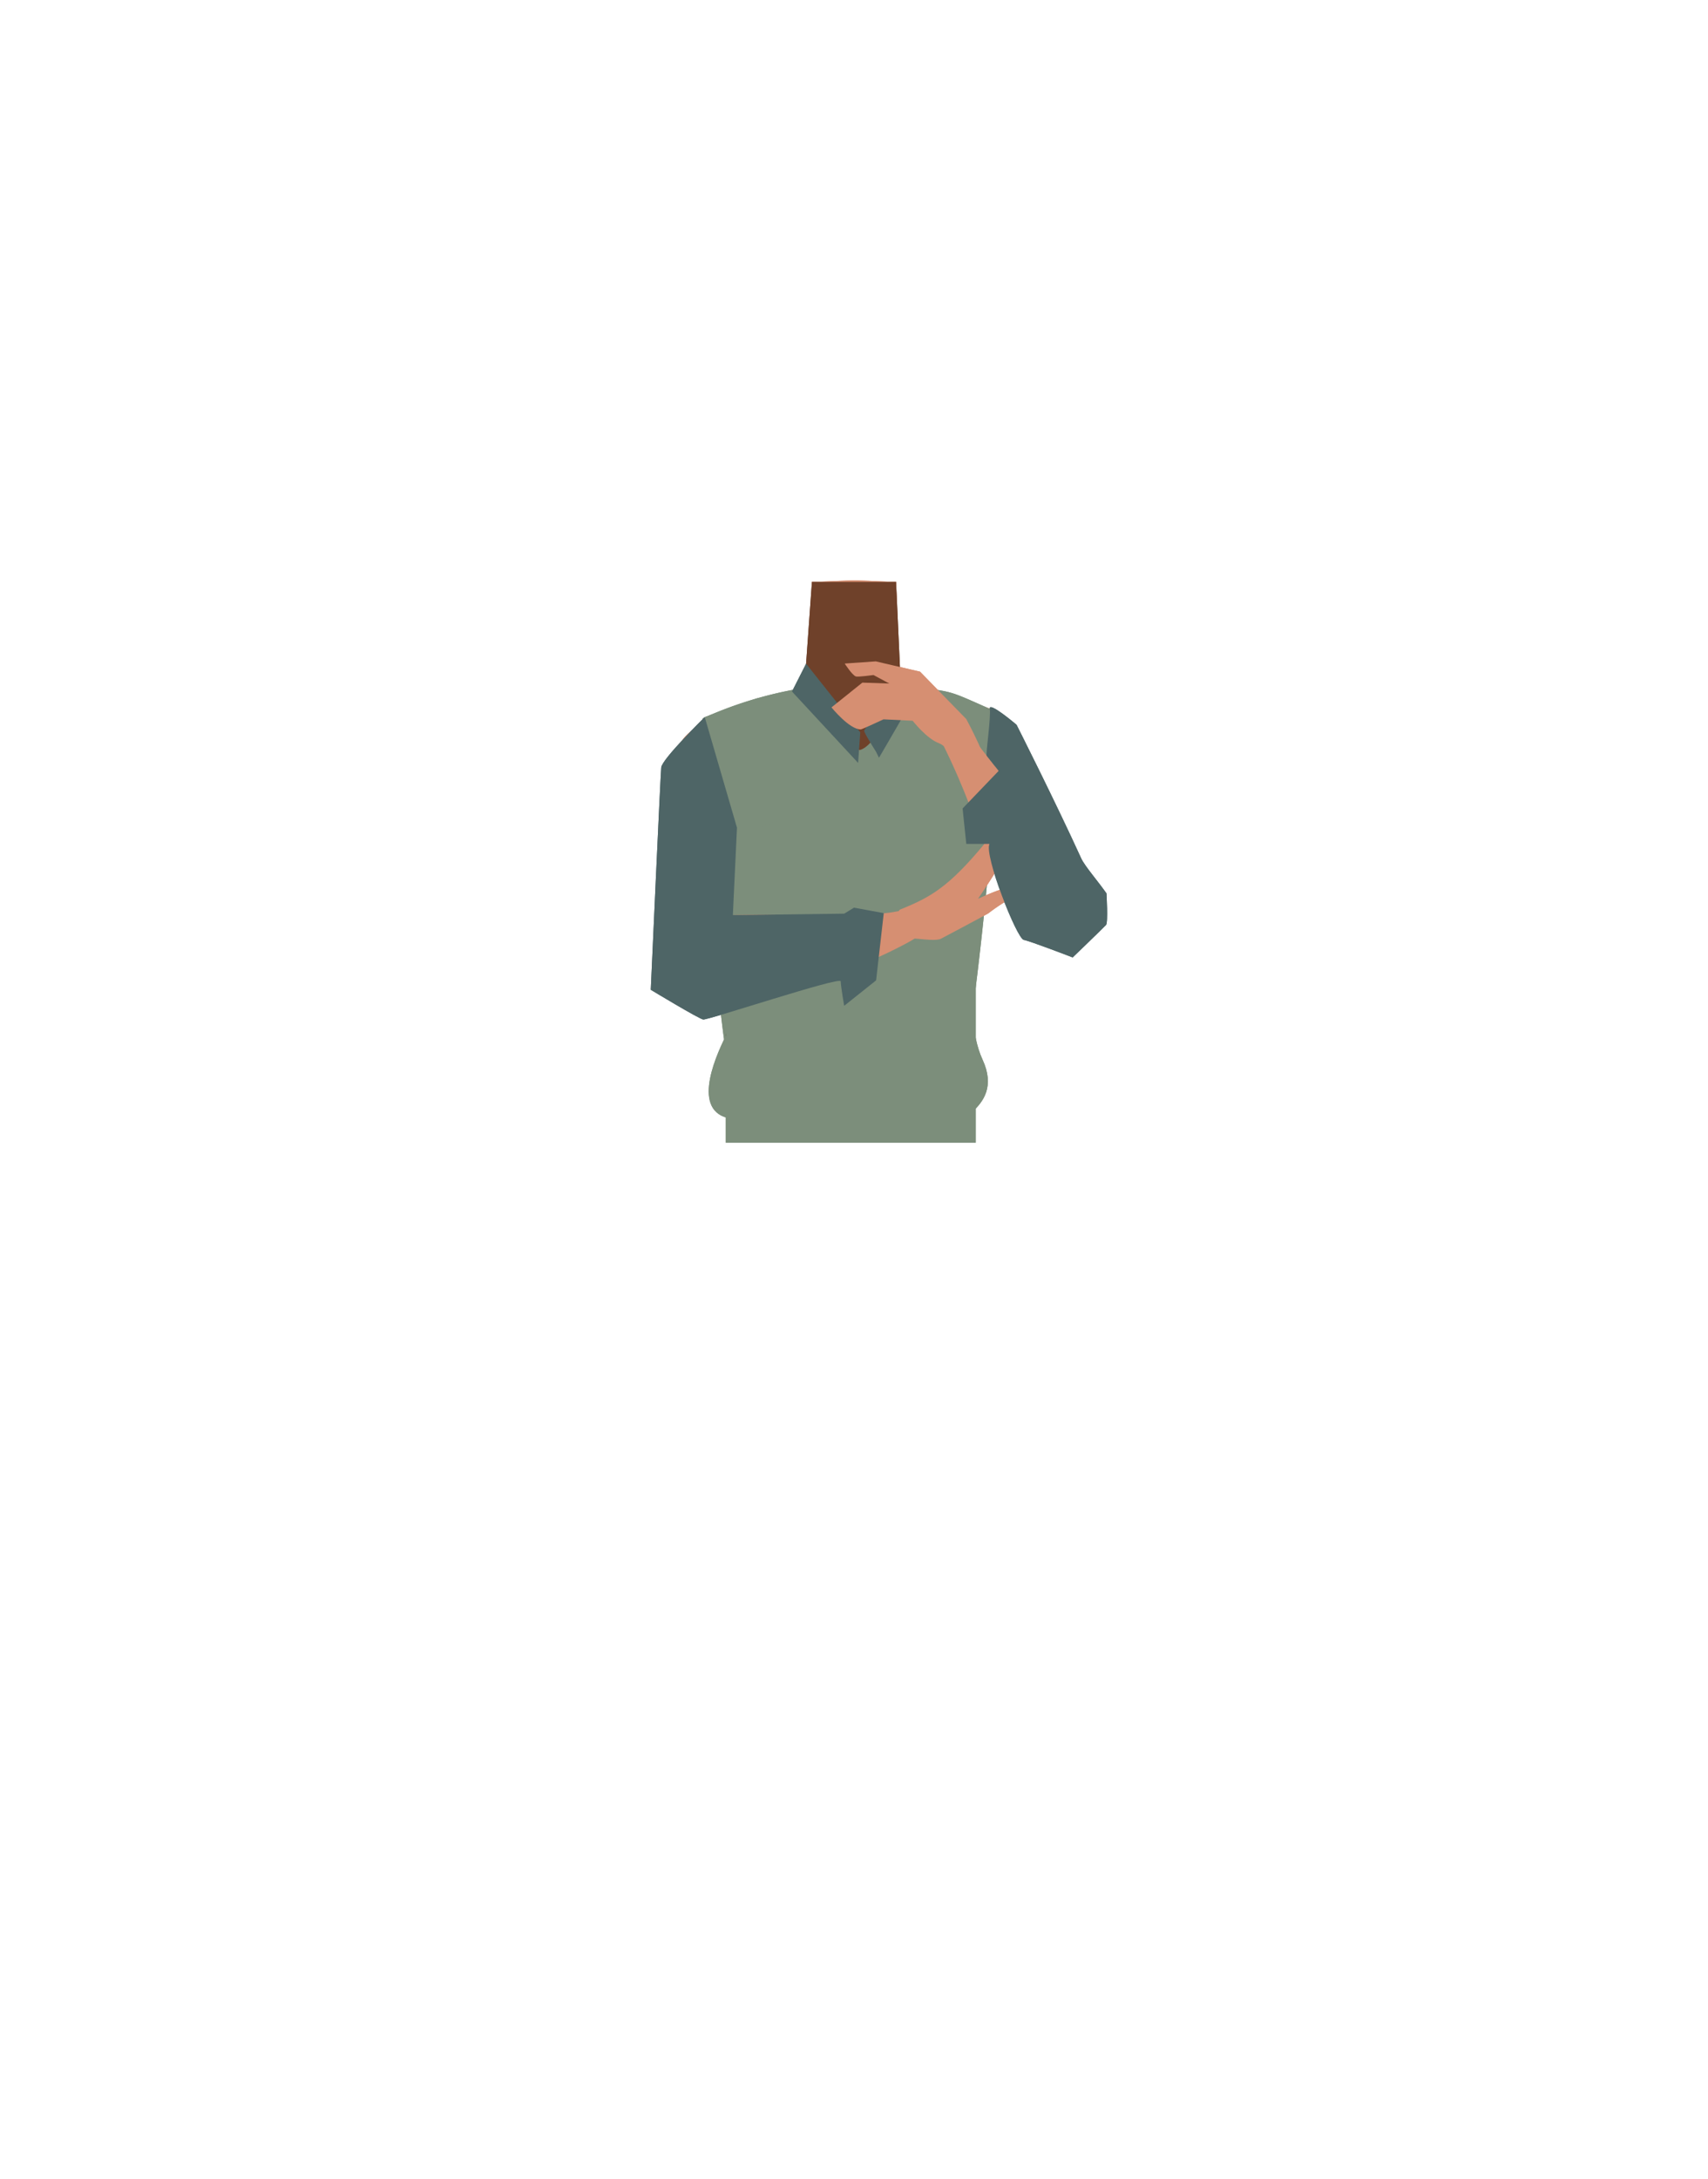 <svg xmlns="http://www.w3.org/2000/svg" viewBox="0 0 788 1005"><defs><style>.cls-1{fill:#d68f72;}.cls-2{fill:#6f412a;}.cls-3{fill:#4c2a33;}.cls-4{fill:#7c8e7b;}.cls-5{fill:#423632;}.cls-6{fill:#4e6566;}</style></defs><g id="Calque_9" data-name="Calque 9"><path class="cls-1" d="M421,339.25c0,19.81,12.9,25.22,19.53,32.21,10.53,11.1,21.42,39.27,29.38,51.89,3.76,5.94,14.91,18.53,24.92,13.32h0c12.57-7.26,5.57-23.33,2.55-29.36-6.15-12.27-26.59-65.68-40.07-76.68,0,0-13.12-11.89-25.33-7.69-7.85,2.7-11,8.15-11,16.31Z"/><path class="cls-1" d="M394,418.61c-5.48-3.57-8-.62-13.73,2.52-9.75,5.35-15.83,23.72-26.67,26.21-3.85.89-1-16.3-2-22.55-1.54-9.33-9.17-26.28-20.08-35.62-9.24-7.9-14.07-3.57-18.08-16.18-7-22,6.07-38.6,16-42.46,15.17-5.88,37.14-5.09,43.52-14.23l.94-27.7.69-20.19,18.32-.8h2.18l18.32.8.69,20.19.94,27.7c6.38,9.14,36,3.72,48.27,14.4,2.63,2.28,15.78,17.35,43.46,91.08,4.66,12.39-41-40.51-50.27-32.61-10.91,9.34-6.86,27.53-8.39,36.86-1,6.25-9.86,22.2-13.71,21.31-10.84-2.49-16.92-20.86-26.67-26.21C402,418,399.48,415,394,418.61"/><path class="cls-2" d="M370.76,322s36.7,44.44,46.1,22.24l-3.45-75.87H374.59Z"/><ellipse class="cls-3" cx="393.91" cy="280.2" rx="10.3" ry="1.63"/><path class="cls-4" d="M443.2,500.7c6.52-28,22.17-170,13.46-173.81-18.12-8-16.84-7.88-32.23-9.75-11.06-1.34-18.67,28-28.75,28.93-6.3.57-24-29.11-29.6-28a183.31,183.31,0,0,0-41.83,13.18c-3.66,19.25,7.2,144.81,13.83,172.58"/><path class="cls-1" d="M343.3,344.31c8.65,17.83-.45,28.25-3.29,37.41-4.51,14.54-1.86,44.57-3.43,59.36-.74,7-5.16,23.1-16.36,22.76h0c-14.39-1.08-15.2-18.55-15.15-25.28.11-13.69-.82-73.7,6.37-89.41,0,0,2.2-13.22,14.92-14.74,8.18-1,13.37,2.56,16.94,9.9Z"/><path class="cls-1" d="M305.51,453.81c-.42-16.55,5.16-25.95,12.44-29.43,10.32-4.93,76.13-.6,93.84-3.72,10-1.76,15.28-3,16.89,2.86,1.45,5.31-7.82,10.08-11.45,12-34.08,18-59.86,20.71-88.77,21.86C309.48,458.14,305.61,457.65,305.51,453.81Z"/><path class="cls-1" d="M456,421.18a82.36,82.36,0,0,1,13.69-8.59s-4.16-2.68-6.8-2.57c-2.15.08-11.67,4.47-11.67,4.47h0c16.32-23.91,25.17-43.35,26.15-46.21.7-2-1.58-8.12-1.58-8.12s-16.32,22.58-21.3,28.61c-16.94,20.53-25.39,25.08-39.18,30.66-2.43,1-1.15,15,4.11,13.42,1.84-.57,11.94,1.53,14.79,0C445.6,426.84,455.67,421.42,456,421.18Z"/><rect class="cls-5" x="334.85" y="476.76" width="109.24" height="23.41"/><path class="cls-1" d="M501.53,432.1c9.25-6.65,4.5-16.84-.77-25-3.75-5.84-45.75-58.68-57-73.2-6.35-8.2-9.52-12.74-14.63-9.34-4.65,3.08,4.28,15.48,6.14,19.24,19.67,39.62,20.11,62.33,41.1,83C490.15,440.32,498.35,434.39,501.53,432.1Z"/><path class="cls-4" d="M331.5,389.17s-3-23.38-6.36-58.47L349.46,322,376.9,371Z"/><path class="cls-6" d="M460.73,355.5,444.1,372.83l1.71,16.34H456.5c-2.57,5.24,12.61,43.64,15.81,44.26s22.57,8.1,22.57,8.1,11.89-11.39,15.41-15c1-1.05.2-14.53.2-14.53-3.72-5.36-10-12.57-11.62-16.06C486.61,369.08,469,334.25,469,334.25s-13-11.11-12.37-7.36-1.93,21-1.4,21.66Z"/></g><g id="Calque_10" data-name="Calque 10"><polygon class="cls-4" points="334.85 526.96 334.85 474.03 450.17 447.38 450.17 526.96 334.85 526.96"/><path class="cls-6" d="M365.39,318.9l6.51-12.83s25,31.42,25,31.7-1,14.05-1,14.05Z"/><path class="cls-6" d="M404.14,346.64s-5.82-9.15-5.45-9.71,16.13-27.19,16.13-27.19,7,9.16,7.36,10-16.65,29.69-16.65,29.69Z"/><path class="cls-6" d="M325.14,330.7l14.87,51L338.11,422l51.36-.66,4.53-2.76,13.73,2.52-3.53,31-14.73,11.74s-1.56-8.89-1.6-11.3-61.31,18-63.46,17.61-24.17-13.71-24.17-13.71,4.44-98.63,4.83-102.54S325.14,330.7,325.14,330.7Z"/><path class="cls-4" d="M338.78,496.78c-3.22,3.77,14.63-15.1,13.28-15.36s-12.1-13.65-16.5-5.09-16.91,34.79,0,39.19,107.62,2.2,112.9-2.64S459,501,453.31,488.66s-3.81-27-8.51-31.85S338.78,496.78,338.78,496.78Z"/><path class="cls-1" d="M389.71,306l14.34-1,20.41,4.74,21.35,21.87S458,354.2,454.7,355.33c-5,1.75-17.88-11.28-21.43-12.56-5.73-2.07-12.21-10.39-12.21-10.39l-13.46-.65s-9.86,4.63-10.46,4.64c-5.27.08-13.53-10.15-13.53-10.15l14.24-11.42,12.44.42L403,311.3s-7.37,1-8.16.65C393.09,311.28,389.71,306,389.71,306Z"/><path class="cls-1" d="M421,339.25c0,19.81,12.9,25.22,19.53,32.21,10.53,11.1,21.42,39.27,29.38,51.89,3.76,5.94,14.91,18.53,24.92,13.32h0c12.57-7.26,5.57-23.33,2.55-29.36-6.15-12.27-26.59-65.68-40.07-76.68,0,0-13.12-11.89-25.33-7.69-7.85,2.7-11,8.15-11,16.31Z"/><path class="cls-1" d="M394,418.61c-5.48-3.57-8-.62-13.73,2.52-9.75,5.35-15.83,23.72-26.67,26.21-3.85.89-1-16.3-2-22.55-1.54-9.33-9.17-26.28-20.08-35.62-9.24-7.9-14.07-3.57-18.08-16.18-7-22,6.07-38.6,16-42.46,15.17-5.88,37.14-5.09,43.52-14.23l.94-27.7.69-20.19,18.32-.8h2.18l18.32.8.69,20.19.94,27.7c6.38,9.14,36,3.72,48.27,14.4,2.63,2.28,15.78,17.35,43.46,91.08,4.66,12.39-41-40.51-50.27-32.61-10.91,9.34-6.86,27.53-8.39,36.86-1,6.25-9.86,22.2-13.71,21.31-10.84-2.49-16.92-20.86-26.67-26.21C402,418,399.48,415,394,418.61"/><path class="cls-2" d="M370.76,322s36.7,44.44,46.1,22.24l-3.45-75.87H374.59Z"/><path class="cls-4" d="M443.2,500.7c6.52-28,22.17-170,13.46-173.81-18.12-8-16.84-7.88-32.23-9.75-11.06-1.34-18.67,28-28.75,28.93-6.3.57-24-29.11-29.6-28a183.31,183.31,0,0,0-41.83,13.18c-3.66,19.25,7.2,144.81,13.83,172.58"/><path class="cls-1" d="M343.3,344.31c8.65,17.83-.45,28.25-3.29,37.41-4.51,14.54-1.86,44.57-3.43,59.36-.74,7-5.16,23.1-16.36,22.76h0c-14.39-1.08-15.2-18.55-15.15-25.28.11-13.69-.82-73.7,6.37-89.41,0,0,2.2-13.22,14.92-14.74,8.18-1,13.37,2.56,16.94,9.9Z"/><path class="cls-1" d="M305.51,453.81c-.42-16.55,5.16-25.95,12.44-29.43,10.32-4.93,76.13-.6,93.84-3.72,10-1.76,15.28-3,16.89,2.86,1.45,5.31-7.82,10.08-11.45,12-34.08,18-59.86,20.71-88.77,21.86C309.48,458.14,305.61,457.65,305.51,453.81Z"/><path class="cls-1" d="M456,421.18a82.36,82.36,0,0,1,13.69-8.59s-4.16-2.68-6.8-2.57c-2.15.08-11.67,4.47-11.67,4.47h0c16.32-23.91,25.17-43.35,26.15-46.21.7-2-1.58-8.12-1.58-8.12s-16.32,22.58-21.3,28.61c-16.94,20.53-25.39,25.08-39.18,30.66-2.43,1-1.15,15,4.11,13.42,1.84-.57,11.94,1.53,14.79,0C445.6,426.84,455.67,421.42,456,421.18Z"/><rect class="cls-5" x="334.85" y="476.76" width="109.24" height="23.41"/><path class="cls-1" d="M501.53,432.1c9.25-6.65,4.5-16.84-.77-25-3.75-5.84-45.75-58.68-57-73.2-6.35-8.2-9.52-12.74-14.63-9.34-4.65,3.08,4.28,15.48,6.14,19.24,19.67,39.62,20.11,62.33,41.1,83C490.15,440.32,498.35,434.39,501.53,432.1Z"/><path class="cls-4" d="M331.5,389.17s-3-23.38-6.36-58.47L349.46,322,376.9,371Z"/><path class="cls-6" d="M460.73,355.5,444.1,372.83l1.71,16.34H456.5c-2.57,5.24,12.61,43.64,15.81,44.26s22.57,8.1,22.57,8.1,11.89-11.39,15.41-15c1-1.05.2-14.53.2-14.53-3.72-5.36-10-12.57-11.62-16.06C486.61,369.08,469,334.25,469,334.25s-13-11.11-12.37-7.36-1.93,21-1.4,21.66Z"/><polygon class="cls-4" points="334.85 526.96 334.85 474.03 450.17 447.38 450.17 526.96 334.85 526.96"/><path class="cls-6" d="M365.39,318.9l6.51-12.83s25,31.42,25,31.7-1,14.05-1,14.05Z"/><path class="cls-6" d="M404.14,346.64s-5.82-9.15-5.45-9.71,16.13-27.19,16.13-27.19,7,9.16,7.36,10-16.65,29.69-16.65,29.69Z"/><path class="cls-6" d="M325.14,330.7l14.87,51L338.11,422l51.36-.66,4.53-2.76,13.73,2.52-3.53,31-14.73,11.74s-1.56-8.89-1.6-11.3-61.31,18-63.46,17.61-24.17-13.71-24.17-13.71,4.44-98.63,4.83-102.54S325.14,330.7,325.14,330.7Z"/><path class="cls-4" d="M338.78,496.78c-3.22,3.77,14.63-15.1,13.28-15.36s-12.1-13.65-16.5-5.09-16.91,34.79,0,39.19,107.62,2.2,112.9-2.64S459,501,453.31,488.66s-3.81-27-8.51-31.85S338.78,496.78,338.78,496.78Z"/><path class="cls-1" d="M389.71,306l14.34-1,20.41,4.74,21.35,21.87S458,354.2,454.7,355.33c-5,1.75-17.88-11.28-21.43-12.56-5.73-2.07-12.21-10.39-12.21-10.39l-13.46-.65s-9.86,4.63-10.46,4.64c-5.27.08-13.53-10.15-13.53-10.15l14.24-11.42,12.44.42L403,311.3s-7.37,1-8.16.65C393.09,311.28,389.71,306,389.71,306Z"/></g></svg>